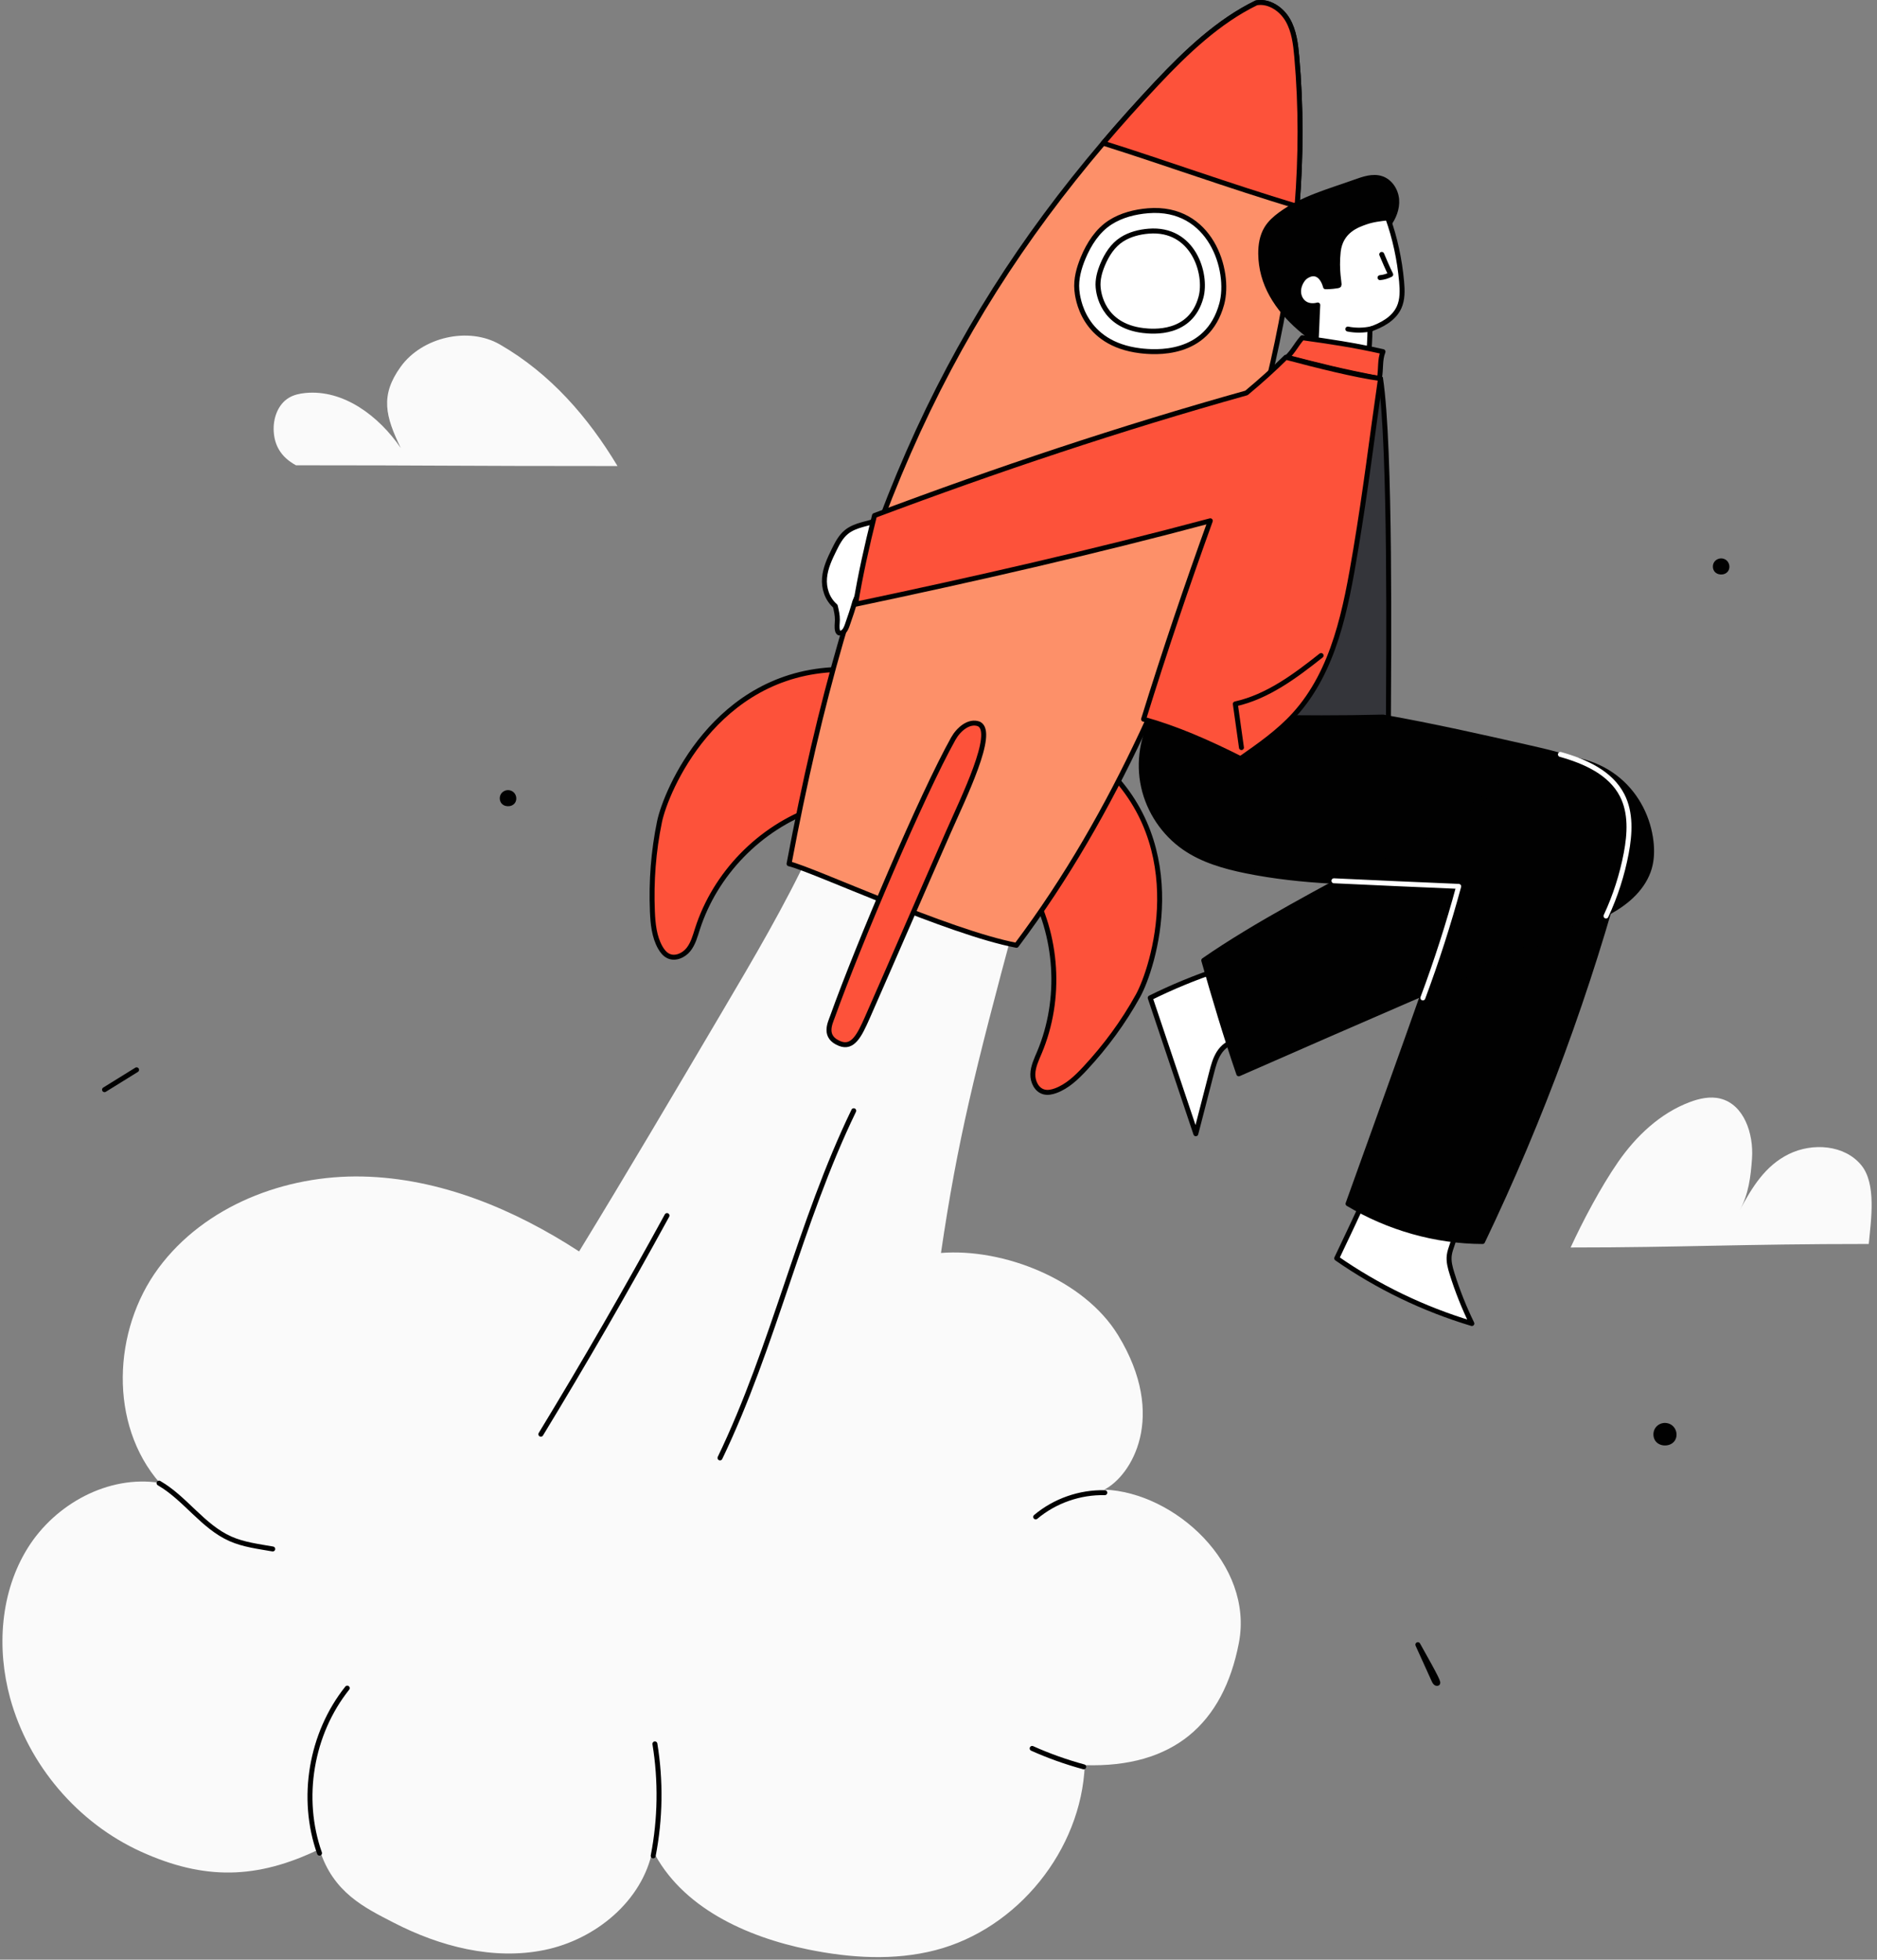 <?xml version="1.0" encoding="UTF-8"?>
<svg xmlns="http://www.w3.org/2000/svg" viewBox="0 0 568 592.88">
  <rect x="0" y="0" width="568" height="592.88" fill="#808080" stroke="none"/>
  <defs>
    <style>
      .cls-1 {
        fill: #fff;
      }

      .cls-1, .cls-2, .cls-3, .cls-4, .cls-5, .cls-6, .cls-7 {
        stroke-linecap: round;
        stroke-linejoin: round;
        stroke-width: 1.5px;
      }

      .cls-1, .cls-2, .cls-3, .cls-4, .cls-5, .cls-7 {
        stroke: #010101;
      }

      .cls-8, .cls-2, .cls-6 {
        fill: none;
      }

      .cls-8, .cls-9, .cls-10 {
        stroke-width: 0px;
      }

      .cls-3 {
        fill: #fd9069;
      }

      .cls-9, .cls-5 {
        fill: #010101;
      }

      .cls-10 {
        fill: #fafafa;
      }

      .cls-4 {
        fill: #34353a;
      }

      .cls-6 {
        stroke: #fff;
      }

      .cls-7 {
        fill: #fd523a;
      }
    </style>
  </defs>
  <g id="Capa_1" data-name="Capa 1">
    <path class="cls-10" d="M245.43,257.01c-7.88,16.86-17.36,32.92-26.82,48.95-14.68,24.88-29.36,49.76-43.37,72.66-19.63-12.78-42.13-22.16-65.55-22.67-23.42-.51-47.75,8.86-61.7,27.67-13.95,18.82-15.06,47.35.33,65.01-15.52-2.41-31.58,6.36-39.9,19.67-8.33,13.32-9.5,30.32-5.35,45.47,5.55,20.26,20.46,37.76,39.59,46.44,19.13,8.69,35.11,8.4,54.02-.76,4.05,13.17,13.76,17.76,22.44,22.24,14,7.23,30.18,11.43,45.61,8.28,15.44-3.15,29.69-14.81,32.74-30.27,8.63,17.32,28.27,26.3,47.24,30.14,12.64,2.56,25.87,3.41,38.36.18,24.87-6.44,44.14-30.31,45.19-55.98,26.76.85,41.9-12.47,46.63-36.94,4.61-23.83-19.43-45.63-40.73-46.42,8.12-4.09,19.29-21.99,4.19-46.71-10.33-16.91-34.77-26.38-53.6-24.89,4.97-33.81,10.14-54.72,22.55-100.77-19-9.88-36.24-13.42-61.87-21.31h0Z"/>
    <path class="cls-2" d="M48.13,448.72c7.94,4.58,13.22,13.14,21.6,16.85,4.02,1.78,8.46,2.3,12.8,3.07"/>
    <path class="cls-2" d="M96.69,560.67c-5.89-16.61-2.6-36.16,8.39-49.93"/>
    <path class="cls-2" d="M197.66,561.49c2.17-11.15,2.35-22.68.52-33.88"/>
    <path class="cls-2" d="M334.33,451.61c-7.55-.19-15.14,2.47-20.92,7.33"/>
    <path class="cls-2" d="M327.94,534.55c-5.34-1.45-10.56-3.31-15.6-5.57"/>
    <path class="cls-2" d="M258.35,336.05c-16.36,33.79-24.19,71.21-40.47,105.04"/>
    <path class="cls-2" d="M201.84,367.77c-12.21,22.34-24.94,44.4-38.17,66.15"/>
    <path class="cls-2" d="M31.63,329.68c3.24-2,6.47-4.01,9.7-6.01"/>
    <path class="cls-2" d="M429.06,497.6c1.64,3.62,3.28,7.24,4.92,10.86.19.42.51.92.97.84.46-.07.13-1.01-5.89-11.71Z"/>
    <path class="cls-10" d="M186.87,141.01c-8.89-14.78-20.24-27.93-35.6-36.79-9.55-5.51-23.58-2.2-30.02,6.74-6.26,8.69-4.64,14.94.02,24.58-6.59-9.63-17.28-17.77-28.89-16.64-1.72.17-3.46.55-4.95,1.44-3.37,2.01-4.84,6.28-4.6,10.2s1.9,7.59,6.72,10.23c42.8,0,45.8.23,97.32.23h0Z"/>
    <path class="cls-10" d="M565.51,376.34c.68-7.28,2.37-18.15-2.26-23.81-5.05-6.18-14.76-6.89-21.92-3.37-7.17,3.52-11.16,10.06-14.92,17.11,2.74-4.93,3.38-10.21,3.77-15.83.51-7.4-2.4-16.27-9.59-18.06-3.07-.77-6.33-.05-9.29,1.07-8.91,3.36-16.16,10.22-21.6,18.04-5.43,7.82-10.94,18.39-14.41,25.93,33.74,0,51.21-1.06,90.21-1.06h0Z"/>
    <path class="cls-9" d="M504.26,430.53c-1.29-.18-2.66.45-3.37,1.54-.71,1.09-.74,2.59-.06,3.71,1.21,1.98,4.52,2.07,5.9.2,1.37-1.87.38-5.07-2.47-5.45h0Z"/>
    <path class="cls-9" d="M154.04,239.07c-.92-.12-1.9.32-2.41,1.1-.51.78-.53,1.85-.04,2.65.86,1.42,3.23,1.48,4.21.14.98-1.34.27-3.62-1.76-3.89h0Z"/>
    <path class="cls-9" d="M521.14,168.96c-.92-.12-1.9.32-2.41,1.1-.51.78-.53,1.85-.04,2.65.86,1.42,3.23,1.48,4.21.14.98-1.34.27-3.62-1.76-3.89Z"/>
  </g>
  <g id="Capa_3" data-name="Capa 3">
    <g>
      <rect class="cls-8" width="567.13" height="592.88"/>
      <path class="cls-7" d="M246.46,244.64c-16.55,5.83-30.05,19.71-35.41,36.42-.7,2.18-1.3,4.46-2.73,6.24-1.43,1.78-3.98,2.92-6.05,1.94-1.1-.52-1.88-1.53-2.48-2.59-1.83-3.27-2.21-7.14-2.37-10.89-.38-9.09.31-18.22,2.15-27.13,1.9-9.21,16.79-45.02,53.9-46.08.61,12.56-2.29,25-5.17,37.24-.68,2.89-1.42,5.89-1.84,4.85Z"/>
      <path class="cls-7" d="M311.36,267.72c8.77,15.2,9.99,34.52,3.18,50.7-.89,2.11-1.92,4.23-1.99,6.52-.08,2.28,1.12,4.81,3.33,5.41,1.17.32,2.43.06,3.57-.36,3.52-1.29,6.33-3.98,8.89-6.73,6.2-6.65,11.63-14.03,16.03-21.99,4.55-8.23,16.56-45.11-10.93-70.07-8.64,9.14-14.53,20.47-20.31,31.63-1.36,2.63-2.76,5.4-1.76,4.88h0Z"/>
      <path class="cls-3" d="M392.5,62.44c-2.52,31.54-10.08,62.8-20.5,92.76-15.4,44.28-33.74,89.95-64.41,130.8-20.92-4.02-61.45-22.94-68.81-24.66,18.46-98.54,46.19-160.55,95.06-218.03,5.15-6.06,10.54-12.08,16.18-18.08,9-9.57,18.79-18.85,30.18-24.37,3.77-.68,7.55,1.86,9.48,5.18,1.92,3.32,2.39,7.26,2.73,11.08,1.34,15.1,1.29,30.24.09,45.32Z"/>
      <path class="cls-7" d="M296.26,219.04c-3.02-1.16-6.21,1.62-7.79,4.45-9.43,16.87-28.6,61.92-36.57,84.15-.7,1.95-2.82,6.1,2.25,8.1,3.91,1.54,5.91-2.41,8.32-7.88,8.01-18.21,16.51-37.91,24.52-56.12,4.56-10.38,14.33-30.16,9.27-32.69h0Z"/>
      <path class="cls-1" d="M347.42,63.76c-4.01.33-8.06,1.35-11.45,3.52-3.85,2.47-6.44,6.53-8.2,10.75-1.28,3.08-2.2,6.4-1.9,9.73.2,2.18,1.72,16.23,19.15,18.36,4.3.52,20.32,1.92,24.69-14.15,2.74-10.08-3.32-29.75-22.29-28.21Z"/>
      <path class="cls-2" d="M347.61,69.94c-2.85.23-5.72.96-8.13,2.5-2.74,1.75-4.57,4.63-5.82,7.63-.91,2.19-1.56,4.54-1.35,6.9.14,1.55,1.22,11.52,13.59,13.03,3.05.37,14.42,1.36,17.52-10.04,1.95-7.15-2.36-21.11-15.82-20.02Z"/>
      <path class="cls-7" d="M392.5,62.44c-21.35-6.45-39.5-13.08-58.66-19.13,5.15-6.06,10.54-12.08,16.18-18.08,9-9.57,18.79-18.85,30.18-24.37,3.77-.68,7.55,1.86,9.48,5.18,1.92,3.32,2.39,7.26,2.73,11.08,1.34,15.1,1.29,30.24.09,45.32Z"/>
      <path class="cls-5" d="M420.13,68.03c1.64-2.21,2.74-4.94,2.51-7.69s-1.97-5.44-4.58-6.32c-2.65-.89-5.51.15-8.14,1.09-7.71,2.77-15.85,4.92-22.45,9.77-1.61,1.18-3.13,2.54-4.17,4.25-1.39,2.28-1.82,5.02-1.79,7.68.02,2.17.32,4.33.89,6.42,2.32,8.45,8.88,15.11,16.09,20.08,4.32-6.15,8.71-12.43,11.01-19.58.88-2.72,1.44-5.54,2.62-8.14,1.17-2.6,4.71-3.11,8.01-7.55Z"/>
      <path class="cls-1" d="M395.44,83.46c-.47.28-.88.65-1.21,1.09-.83,1.12-1.34,2.5-1.26,3.89.08,1.39.81,2.76,2.01,3.47,1.12.67,2.5.71,3.79.37-.23,4.04-.28,8.1-.61,12.48,1.89,2.15,4.47,3.68,7.26,4.3,2.79.62,5.78.33,8.68-.91.27-2.8.44-5.61.47-8.52,3.56-1.22,7.2-3.17,8.78-6.58,1.12-2.42,1.03-5.22.79-7.88-.6-6.62-2-13.17-4.19-19.25-2.32.26-4.67.53-6.86,1.33s-7.41,2.47-8.13,8.88c-.63,5.66.44,9.92.25,10.17-.18.24-3.33.51-4.09.46-.81-3-2.82-5.02-5.69-3.29Z"/>
      <path class="cls-2" d="M418.13,76.97c.84,1.99,1.68,3.99,2.71,6.08-1,.52-2.11.85-3.23.95"/>
      <path class="cls-2" d="M407.87,99.56c2.37.47,4.84.43,7.2-.1"/>
      <path class="cls-4" d="M417.77,114.53c3.13,20.85,2.44,85.41,2.38,103.08-21.12,3.45-37.89,2.85-58.79-1.76-.74-.16-1.52-.35-2.07-.87-.57-.54-.8-1.34-.89-2.11-.35-2.99,1.02-5.88,2.35-8.57,15.21-30.64,30.8-59.91,57.01-89.76Z"/>
      <path class="cls-7" d="M389.48,108.09c2.12-2.13,2.43-3.33,4.61-5.92,8.01,1.12,15.52,2.2,24.42,4.22-1.02,2.67-.54,4.98-1.09,8.14-12-2.32-17.54-3.75-27.95-6.44Z"/>
      <path class="cls-1" d="M412.66,363.38c-2.66,5.69-5.31,11.38-8.16,17.32,12.44,8.66,26.26,15.33,40.9,19.73-2.38-4.87-4.39-9.93-6-15.1-.56-1.79-1.07-3.66-.84-5.52.27-2.2,1.55-4.21,1.61-6.42-8.02-3.65-15.89-7.62-27.51-10.01Z"/>
      <path class="cls-1" d="M368.57,293.44c-7.02,2.35-13.87,5.18-20.5,8.46,4.6,13.71,9.2,27.42,13.8,41.12,1.59-6.16,3.18-12.33,4.77-18.49.53-2.06,1.08-4.16,2.22-5.96,1.14-1.8,2.97-3.29,5.1-3.46-1.01-7.89-2.56-15.7-5.39-21.67h0Z"/>
      <path class="cls-5" d="M349.54,216.07c-3.85,6.54-5.12,14.55-3.49,21.95,1.64,7.41,6.16,14.14,12.4,18.45,5.49,3.79,12.06,5.67,18.6,7,16.99,3.46,34.46,3.62,51.79,3.76,4.4.04,8.81.08,13.39.61-11.06,31.75-22.44,63.39-34.3,96.35,12.25,7.29,26.38,11.38,40.71,11.43,17.84-37.25,32.17-76.18,42.75-116.1,1.46-5.5,2.83-11.44.84-16.78-1.98-5.32-6.96-8.97-12.13-11.31-5.62-2.55-11.7-3.93-17.72-5.3-14.28-3.23-28.56-6.46-43.83-9.18-25.04.63-50.12-.18-69.02-.88h0Z"/>
      <path class="cls-5" d="M465.21,229.52c21.34-2.36,32.83,11.35,34.41,25.12.3,2.64.24,5.35-.49,7.91-.83,2.9-2.51,5.52-4.59,7.7-4.4,4.61-10.43,7.25-16.28,9.78-34.5,14.86-68.99,29.72-103.39,44.85-3.94-11.44-7.38-23.05-10.6-34.32,15.68-10.91,37.05-21.97,53.35-30.84,20.73-8.79,29.2-17.16,47.6-30.19Z"/>
      <path class="cls-1" d="M266.29,157.11c-3.39,1.43-7.41,1.55-10.23,3.91-1.65,1.37-2.67,3.34-3.62,5.26-1.35,2.73-2.68,5.55-2.93,8.58-.26,3.03.76,6.35,3.25,8.5.33,1.37.66,2.76.64,4.17-.01,1.11-.24,2.24.06,3.31.05.18.12.37.26.5.33.33.9.23,1.28-.02.74-.49,1.09-1.37,1.39-2.2.91-2.52,1.74-5.1,2.3-7.12,1.47-3.73,3.59-7.17,5.04-10.91,1.45-3.74,2.18-7.98,2.56-13.98Z"/>
      <path class="cls-7" d="M389.12,108.09c-3.63,3.61-7.43,7.04-11.93,10.79-38.03,10.64-75.54,23.18-112.56,37.09-2.29,9.15-4.36,18.36-5.71,26.83,36.27-7.64,72.42-15.9,107.33-25.24-7.05,19.53-13.73,39.2-20.19,60.03,10.01,2.8,19.57,7.01,29.34,11.93,5.75-4.02,11.56-8.08,16.28-13.27,12.13-13.33,15.6-32.16,18.57-49.93,3.13-18.7,4.76-32.9,7.5-51.79-7.54-1-19.3-3.97-28.64-6.44h0Z"/>
      <path class="cls-2" d="M399.78,198.33c-7.86,6.22-16.18,12.46-25.96,14.64.62,4.4,1.24,8.81,1.86,13.21"/>
      <path class="cls-6" d="M403.66,266.48c12.54.58,25.07,1.17,37.76,1.69-3.09,11.41-6.71,22.67-10.85,33.75"/>
      <path class="cls-6" d="M472.2,228.25c7.41,2.07,15.17,5.52,18.68,12.37,2.72,5.3,2.34,11.65,1.24,17.5-1.24,6.56-3.3,12.97-6.12,19.02"/>
    </g>
  </g>
</svg>
